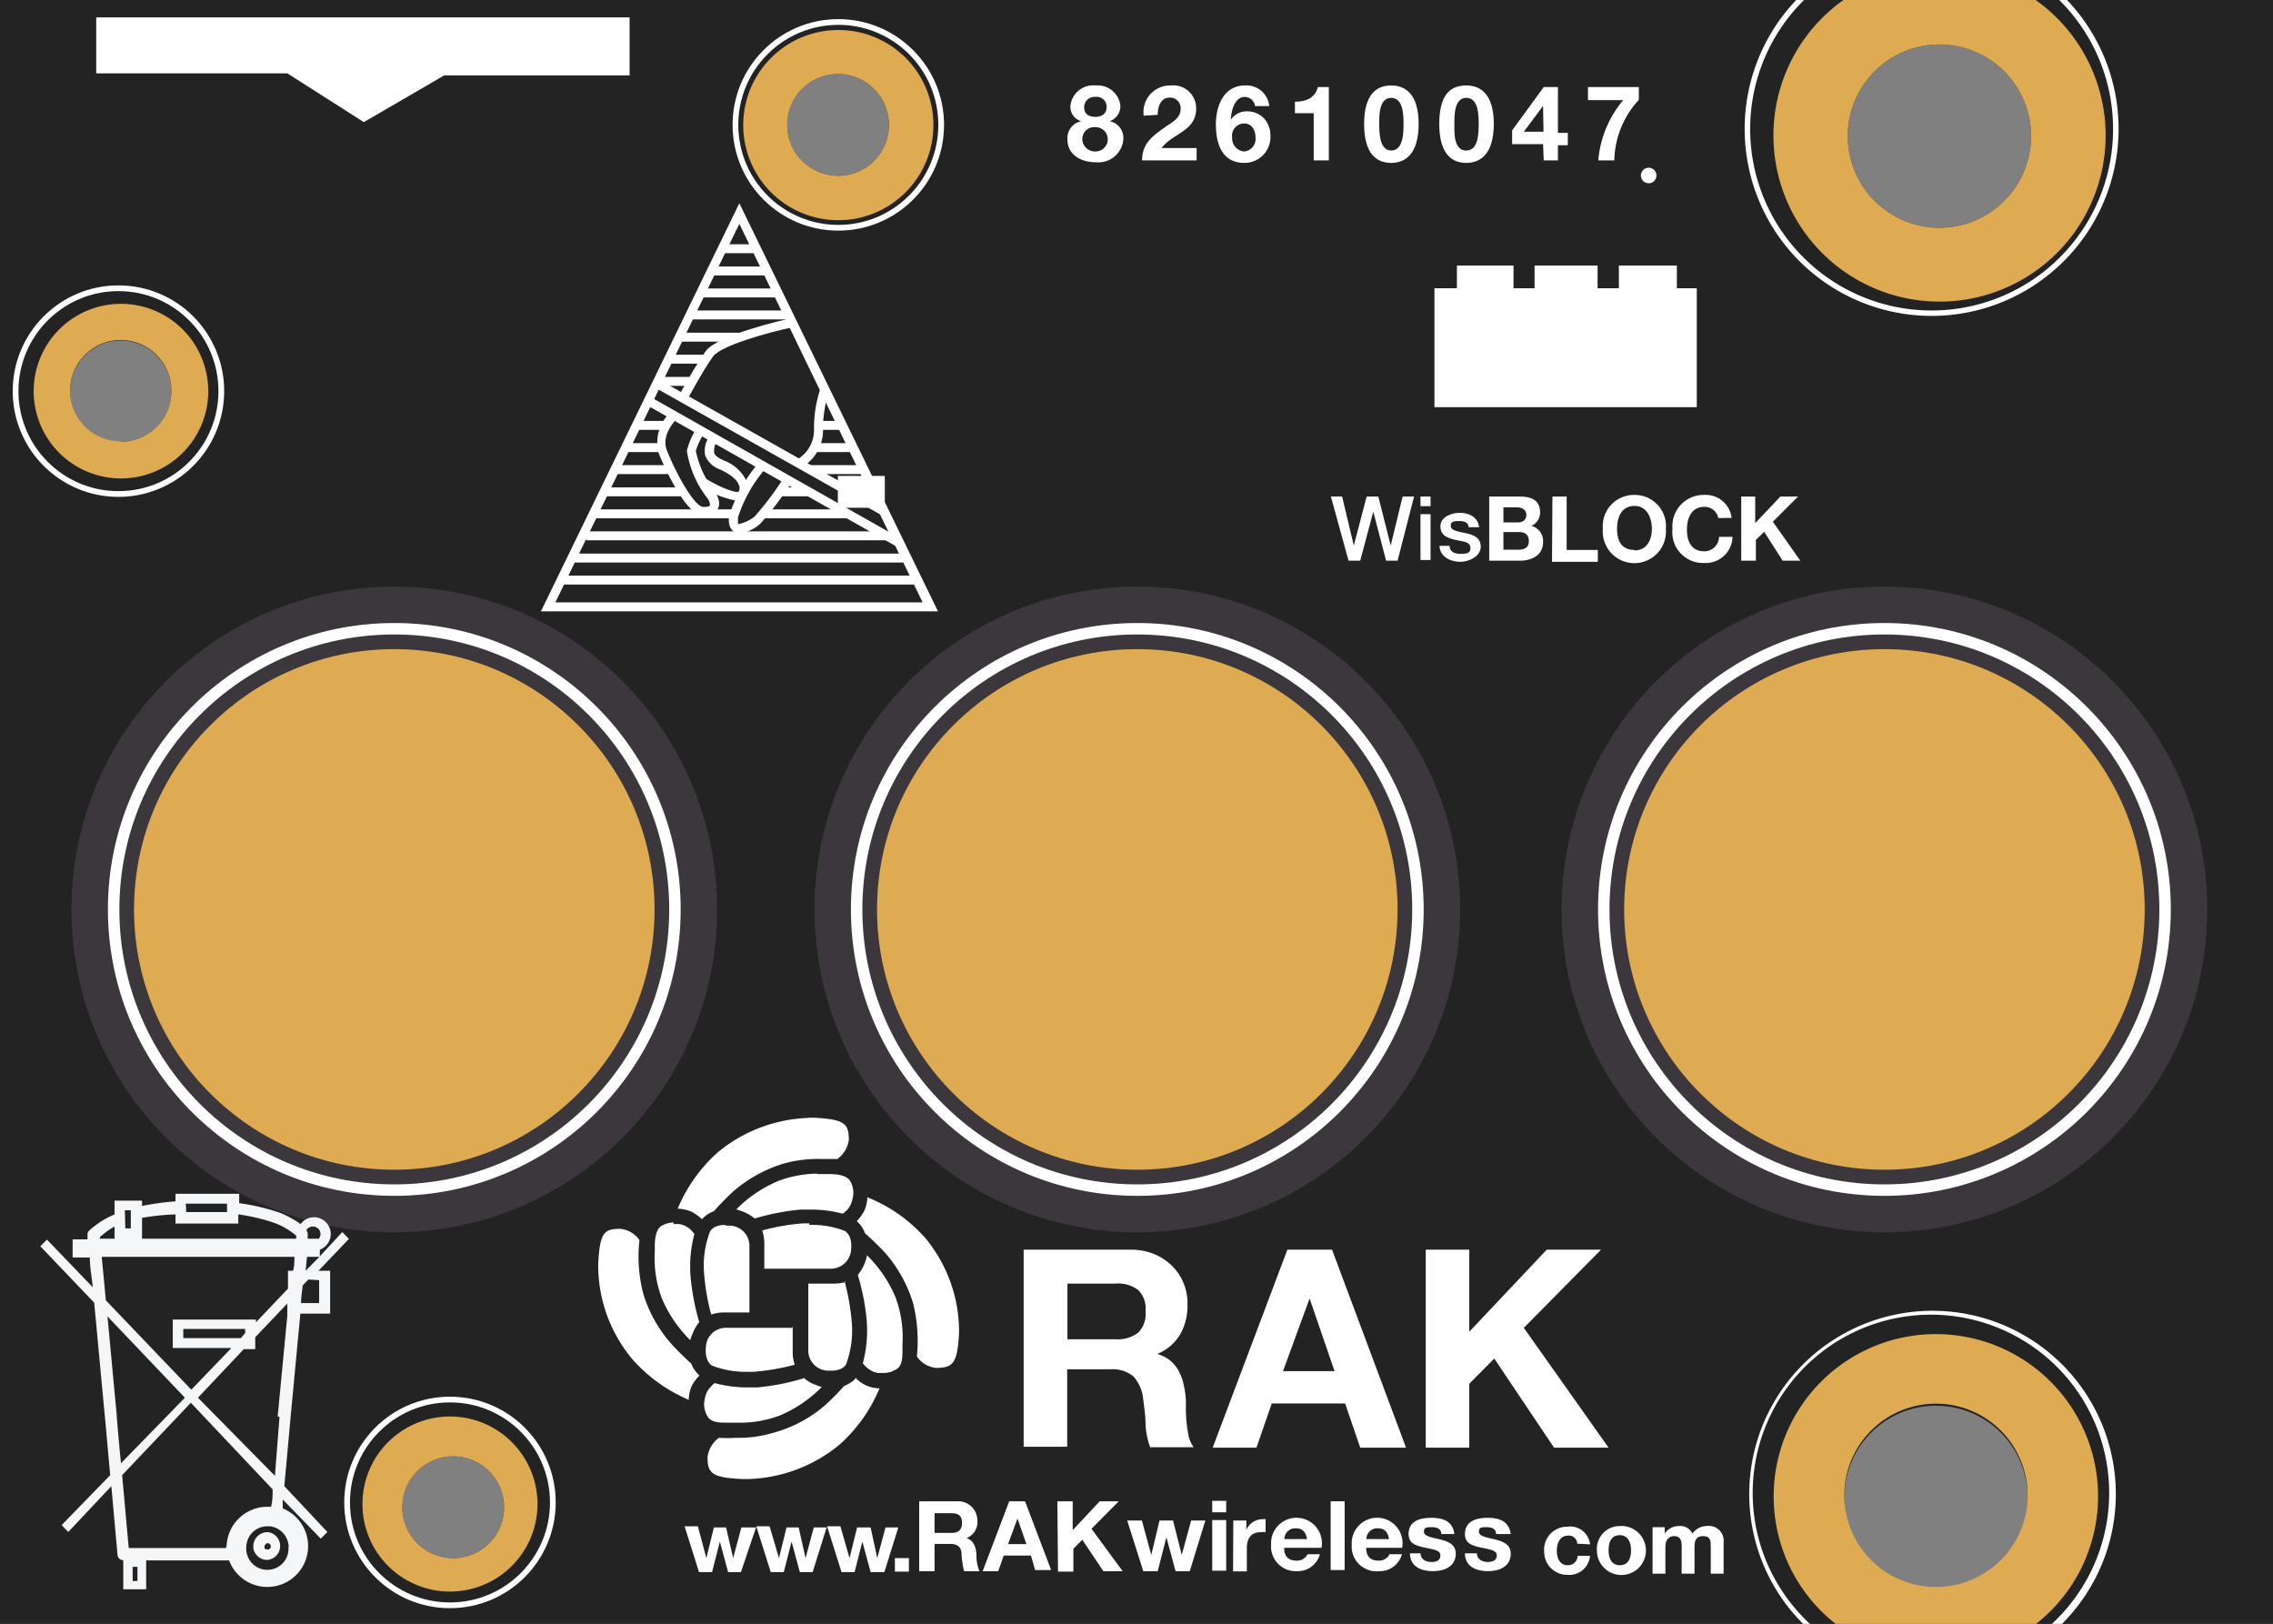 <svg xmlns="http://www.w3.org/2000/svg" viewBox="0 0 99.21 70.87"><rect x="0" y="0" width="99.21" height="70.87" fill="#808080" stroke="none"/><defs><style>.cls-1{fill:#232323;}.cls-2{fill:#dfab52;}.cls-3{fill:#fff;}.cls-4{fill:#3b373c;}.cls-5,.cls-7,.cls-8{fill:none;stroke:#fff;stroke-miterlimit:10;}.cls-5{stroke-width:0.25px;}.cls-6{fill:#f5f6f7;}.cls-8{stroke-width:0.5px;}</style></defs><g id="Layer_2" data-name="Layer 2"><g id="RAK14002_illustrations"><g id="RAK14002_Top-View"><path class="cls-1" d="M0,0V70.87H99.21V0ZM5.27,19.28a2.21,2.21,0,1,1,2.21-2.21A2.21,2.21,0,0,1,5.27,19.28ZM19.76,68A2.22,2.22,0,1,1,22,65.76,2.21,2.21,0,0,1,19.76,68ZM36.59,7.67A2.22,2.22,0,1,1,38.8,5.45,2.21,2.21,0,0,1,36.59,7.67ZM84.5,69.35a4,4,0,1,1,4-4A4,4,0,0,1,84.5,69.35Zm.15-59.41a4,4,0,1,1,4-4A4,4,0,0,1,84.65,9.94Z"/><path class="cls-2" d="M5.27,13.26a3.81,3.81,0,1,0,3.82,3.81A3.81,3.81,0,0,0,5.27,13.26Zm0,6a2.21,2.21,0,1,1,2.21-2.21A2.21,2.21,0,0,1,5.27,19.28Z"/><path class="cls-2" d="M36.59,1.31a4.15,4.15,0,1,0,4.15,4.14A4.14,4.14,0,0,0,36.59,1.31Zm0,6.36A2.22,2.22,0,1,1,38.8,5.45,2.21,2.21,0,0,1,36.59,7.67Z"/><path class="cls-2" d="M19.64,61.82a3.82,3.82,0,1,0,3.82,3.82A3.82,3.82,0,0,0,19.64,61.82ZM19.76,68A2.22,2.22,0,1,1,22,65.76,2.21,2.21,0,0,1,19.76,68Z"/><path class="cls-2" d="M88.85,0H80.46a7.25,7.25,0,1,0,8.39,0Zm-4.2,9.94a4,4,0,1,1,4-4A4,4,0,0,1,84.65,9.94Z"/><path class="cls-2" d="M80.12,70.87h8.75a7.08,7.08,0,1,0-8.75,0Zm4.38-9.61a4,4,0,1,1-4,4.05A4,4,0,0,1,84.5,61.26Z"/><circle class="cls-3" cx="71.96" cy="7.66" r="0.34"/><circle class="cls-4" cx="17.21" cy="39.69" r="14.09"/><circle class="cls-2" cx="17.21" cy="39.69" r="11.36"/><circle class="cls-4" cx="49.64" cy="39.69" r="14.09"/><circle class="cls-2" cx="49.64" cy="39.69" r="11.36"/><circle class="cls-4" cx="82.25" cy="39.69" r="14.09"/><circle class="cls-2" cx="82.25" cy="39.69" r="11.36"/><polygon class="cls-3" points="4.2 0.76 4.2 3.2 12.54 3.2 15.88 5.33 19.39 3.29 27.48 3.29 27.48 0.76 4.2 0.76"/><circle class="cls-5" cx="19.64" cy="65.57" r="4.49"/><circle class="cls-5" cx="5.17" cy="17.07" r="4.49"/><circle class="cls-5" cx="36.59" cy="5.45" r="4.49"/><path class="cls-3" d="M78.66,70.87H79a7.78,7.78,0,1,1,10.56,0H90a8,8,0,1,0-11.3,0Z"/><path class="cls-3" d="M90.22,0h-.34A7.92,7.92,0,1,1,78.74,0H78.4A8.16,8.16,0,1,0,90.22,0Z"/><g id="Layer_2-2" data-name="Layer 2"><g id="Layer_1-2" data-name="Layer 1-2"><path class="cls-6" d="M11.73,66.87a.62.62,0,0,0-.67.54v.06a.49.49,0,0,0,0,.12.62.62,0,0,0,.6.49.61.61,0,0,0,.06-1.21m-.06.74a.11.11,0,0,1-.08,0,.15.15,0,0,1,0-.2.14.14,0,0,1,.12-.06h0a.14.14,0,0,1,.12.14.14.14,0,0,1-.14.14"/><path class="cls-6" d="M15.23,54.07l-.29-.3-1,1.08-.6.61,0,0v0l.06-.61h.56v-.31a.73.73,0,0,0-.51-1.37.75.75,0,0,0-.33.25,4.59,4.59,0,0,0-.87-.48,9.35,9.35,0,0,0-1.81-.43V52.1H7.66v.33a11.92,11.92,0,0,0-1.46.2V52.4H5V53a3.82,3.82,0,0,0-1.11.71.25.25,0,0,0-.07.2c0,.06,0,.12,0,.18H3.17v.79h.75c0,.43.09.87.13,1.3l-2-2.08-.29.29,2.35,2.46c.16,1.66.31,3.34.47,5,.08.84.15,1.68.23,2.53L2.69,66.56l.29.3,1.88-2,.27,3a.25.25,0,0,0,.25.23v1.27h1V68.1H10a1.78,1.78,0,1,0,2.34-2.27l0-.39L14,67.15l.29-.29-1.88-2c.09-1,.19-2.06.28-3.08l.42-4.45h1.3V55.46H13.9Zm-1.57-.54a.33.33,0,0,1,.33.33.37.37,0,0,1-.07.2h-.49c0-.06,0-.12,0-.18a.26.26,0,0,0-.06-.19.32.32,0,0,1,.27-.16m-5.53-1h1.8v.37H8.13Zm-2.66.29h.26v.79H5.47ZM4.35,54A3.26,3.26,0,0,1,5,53.53v.53H4.36V54m.74,7.81c-.14-1.45-.27-2.91-.41-4.36L8.07,61,5.28,63.86c-.07-.7-.13-1.39-.19-2.09M6,69H5.79v-.62H6Zm3.87-1.56v.12H5.62c-.1-1.06-.19-2.12-.29-3.18l3-3.16L11.9,65c0,.25,0,.5-.07.76h-.16a1.78,1.78,0,0,0-1.78,1.77h0m2.7,0a.92.92,0,0,1-1.84.12.49.49,0,0,1,0-.12.92.92,0,0,1,.93-.92h.09a.93.93,0,0,1,.83.92m-.4-5.7L12,64.41,8.64,61l2-2.12h.5v-.52l1.4-1.47v.53h0l-.42,4.4M10.51,58.4H8V58H10.7v.18Zm2.28-2.94h-.22v.78l-1.4,1.47v-.12H7.54v1.24H10.1L8.35,60.65l-3.73-3.9-.18-1.9h8.41c0,.2,0,.41-.06.61m.13-1.4H6.2v-.91A10.25,10.25,0,0,1,7.66,53v.4H10.4V53a8.24,8.24,0,0,1,1.63.39,3.17,3.17,0,0,1,.9.54s0,.06,0,.1m1,1.84v1h-.79c0-.26.05-.52.07-.77l.25-.26Z"/></g></g><path class="cls-3" d="M32.27,9.77l8,16.52H24.24Zm0-.9L23.61,26.68H40.94Z"/><rect class="cls-3" x="33.44" y="13.82" width="0.39" height="11.41" transform="matrix(0.49, -0.87, 0.87, 0.49, 0.08, 39.18)"/><rect class="cls-3" x="33.59" y="14.29" width="0.39" height="12.62" transform="translate(-0.79 39.85) rotate(-60.48)"/><path class="cls-3" d="M30,17.44l-.35-.18c0-.05.65-1.22,1.15-1.93s3.44-1.38,3.77-1.45l.08.39c-1.19.25-3.19.82-3.53,1.29-.49.69-1.11,1.87-1.12,1.88"/><path class="cls-3" d="M35,20.39l-.2-.34a1.49,1.49,0,0,0,.73-1.34,5.36,5.36,0,0,1,.3-1.81l.37.12a5.51,5.51,0,0,0-.28,1.66A1.87,1.87,0,0,1,35,20.39"/><path class="cls-3" d="M30.77,22.49h-.15c-.82-.11-1.86-2.68-1.87-2.71A1.79,1.79,0,0,1,29.26,18l.27.29s-.7.67-.42,1.37c.45,1.13,1.21,2.42,1.56,2.46.18,0,.29,0,.31-.06s0-.2-.16-.39a4.43,4.43,0,0,1-.84-2,3.2,3.2,0,0,1,.44-1l.33.21a3.13,3.13,0,0,0-.38.8,4.37,4.37,0,0,0,.76,1.69c.34.43.27.71.2.84a.61.61,0,0,1-.56.26"/><path class="cls-3" d="M32.31,23.28a.5.5,0,0,1-.24-.06c-.14-.07-.3-.25-.25-.69a6.68,6.68,0,0,1,1.3-2.34l.3.25a6.19,6.19,0,0,0-1.21,2.14c0,.18,0,.27,0,.29s.44-.08.73-.33a13.56,13.56,0,0,0,1.27-1.69l.33.22a14.31,14.31,0,0,1-1.34,1.77,1.69,1.69,0,0,1-.93.44"/><path class="cls-3" d="M32.19,21.86a4.24,4.24,0,0,1-1.63-.66l.21-.33c.64.39,1.34.67,1.48.58a.34.34,0,0,0,0-.28c-.07-.23-.37-.47-.82-.68a1.07,1.07,0,0,1-.65-.61A1.07,1.07,0,0,1,31,19l.34.21a.7.7,0,0,0-.17.53c0,.13.19.25.43.36a1.77,1.77,0,0,1,1,.93.71.71,0,0,1-.08.6.36.36,0,0,1-.26.18l-.13,0"/><rect class="cls-3" x="31.52" y="10.66" width="1.58" height="0.39"/><rect class="cls-3" x="31.05" y="11.63" width="2.44" height="0.39"/><rect class="cls-3" x="30.58" y="12.59" width="3.38" height="0.39"/><rect class="cls-3" x="30.12" y="13.55" width="4.32" height="0.39"/><rect class="cls-3" x="29.73" y="14.52" width="2.56" height="0.39"/><rect class="cls-3" x="29.18" y="15.48" width="1.61" height="0.39"/><rect class="cls-3" x="28.8" y="16.45" width="1.36" height="0.39"/><rect class="cls-3" x="27.77" y="18.37" width="1.28" height="0.39"/><rect class="cls-3" x="35.75" y="18.37" width="1.02" height="0.39"/><rect class="cls-3" x="27.3" y="19.34" width="1.63" height="0.39"/><rect class="cls-3" x="35.58" y="19.34" width="1.63" height="0.39"/><rect class="cls-3" x="26.92" y="20.3" width="2.36" height="0.39"/><rect class="cls-3" x="35.37" y="20.3" width="2.35" height="0.39"/><rect class="cls-3" x="26.36" y="21.27" width="3.46" height="0.39"/><rect class="cls-3" x="34.07" y="21.27" width="1.24" height="0.39"/><rect class="cls-7" x="37.07" y="21.27" width="1.05" height="0.39"/><rect class="cls-3" x="25.9" y="22.23" width="6.11" height="0.39"/><rect class="cls-3" x="33.36" y="22.23" width="3.72" height="0.39"/><rect class="cls-3" x="25.58" y="23.19" width="13.08" height="0.39"/><rect class="cls-3" x="24.96" y="24.16" width="14.63" height="0.39"/><rect class="cls-3" x="24.44" y="25.12" width="15.6" height="0.39"/><circle class="cls-8" cx="17.21" cy="39.69" r="12.25"/><circle class="cls-8" cx="49.64" cy="39.69" r="12.25"/><circle class="cls-8" cx="82.25" cy="39.69" r="12.25"/><path class="cls-3" d="M47.82,3.73a1,1,0,0,1,1.08.87.69.69,0,0,1-.47.69h0a.74.74,0,0,1,.6.79,1.09,1.09,0,0,1-1.21,1c-.63,0-1.23-.32-1.23-1a.75.75,0,0,1,.61-.79h0a.65.65,0,0,1-.48-.67A1,1,0,0,1,47.82,3.73Zm0,2.88a.53.53,0,1,0,0-1.06.52.52,0,0,0-.58.51A.55.55,0,0,0,47.82,6.61Zm0-1.51c.27,0,.48-.14.48-.42a.43.43,0,0,0-.48-.45.45.45,0,0,0-.5.45C47.32,5,47.55,5.1,47.82,5.1Z"/><path class="cls-3" d="M49.92,5.05A1.16,1.16,0,0,1,51.1,3.73a1,1,0,0,1,1.11,1c0,1-1,1.06-1.51,1.73h1.53V7H49.85c0-.75.46-1.06,1-1.45.29-.2.68-.39.68-.79a.46.46,0,0,0-.48-.5c-.39,0-.52.4-.52.75Z"/><path class="cls-3" d="M54.78,4.63a.46.46,0,0,0-.44-.4c-.47,0-.6.63-.62,1h0a.82.82,0,0,1,.73-.37,1,1,0,0,1,.75.34,1.11,1.11,0,0,1,.25.72,1.13,1.13,0,0,1-1.13,1.19c-1,0-1.25-.86-1.25-1.68s.35-1.7,1.27-1.7a1,1,0,0,1,1.06.9ZM53.78,6a.57.57,0,0,0,.53.61A.55.55,0,0,0,54.8,6c0-.3-.15-.61-.49-.61A.53.53,0,0,0,53.78,6Z"/><path class="cls-3" d="M58,7h-.66V4.94h-.82v-.5c.46,0,.88-.15,1-.64H58Z"/><path class="cls-3" d="M60.72,3.73c.65,0,1.2.41,1.2,1.68s-.55,1.7-1.2,1.7-1.18-.41-1.18-1.7S60.08,3.73,60.72,3.73Zm0,2.84c.54,0,.54-.8.54-1.16s0-1.14-.54-1.14-.52.8-.52,1.14S60.2,6.57,60.72,6.57Z"/><path class="cls-3" d="M64,3.73c.65,0,1.2.41,1.2,1.68s-.55,1.7-1.2,1.7-1.18-.41-1.18-1.7S63.31,3.73,64,3.73Zm0,2.84c.54,0,.54-.8.54-1.16s0-1.14-.54-1.14-.52.8-.52,1.14S63.43,6.57,64,6.57Z"/><path class="cls-3" d="M67.35,6.29H66v-.6L67.38,3.8H68v2h.43v.54H68V7h-.62Zm0-1.67h0l-.84,1.13h.86Z"/><path class="cls-3" d="M71.53,4.36A4,4,0,0,0,70.46,7h-.7a4.7,4.7,0,0,1,1.09-2.63H69.31V3.8h2.22Z"/><path class="cls-3" d="M49.35,54.54a2.67,2.67,0,0,1,1,.18,2.51,2.51,0,0,1,.8.52,2.28,2.28,0,0,1,.68,1.68,2.53,2.53,0,0,1-.32,1.32,2.07,2.07,0,0,1-1,.85v0a1.61,1.61,0,0,1,.58.3,1.54,1.54,0,0,1,.37.47,2.14,2.14,0,0,1,.21.6,3.51,3.51,0,0,1,.09.65c0,.14,0,.3,0,.49a6.41,6.41,0,0,0,.13,1.12,1.37,1.37,0,0,0,.21.44h-1.9a3.35,3.35,0,0,1-.2-1c0-.37-.06-.74-.1-1.08a1.73,1.73,0,0,0-.42-1,1.4,1.4,0,0,0-1-.32h-1.9v3.38h-1.9V54.54Zm-.67,3.91a1.49,1.49,0,0,0,1-.29,1.18,1.18,0,0,0,.32-.95,1.14,1.14,0,0,0-.32-.91,1.45,1.45,0,0,0-1-.28H46.59v2.43Z"/><path class="cls-3" d="M58.14,54.54l3.23,8.64h-2l-.66-1.93H55.51l-.67,1.93H52.93l3.26-8.64Zm.11,5.3-1.09-3.17h0L56,59.84Z"/><polygon class="cls-3" points="64.13 54.54 64.13 58.12 67.51 54.54 69.88 54.54 66.51 57.95 70.21 63.18 67.83 63.18 65.22 59.29 64.13 60.39 64.13 63.18 62.23 63.18 62.23 54.54 64.13 54.54"/><path class="cls-3" d="M35.32,53.46a3.89,3.89,0,0,1,1.55.26h0s.34.16.28.8a.89.89,0,0,1-.91.85h-.1l-2.06,0-.72,0c0-.34,0-.95,0-1.17a2.1,2.1,0,0,0-.09-.5,9.16,9.16,0,0,1,1.8-.31h.26"/><path class="cls-3" d="M35.65,51.24h.58c.33,0,.74.06.88.31a1,1,0,0,1,.1.77,1,1,0,0,1-.24.49l-.18.16a5.34,5.34,0,0,0-1.43-.18h-.42a10.07,10.07,0,0,0-2,.39,1.89,1.89,0,0,0-.53-.31l-.27-.09a5.59,5.59,0,0,1,1.83-1.24,5,5,0,0,1,1.72-.32"/><path class="cls-3" d="M35.28,48.78h.24c1.34.07,1.52.25,1.53.95a1.22,1.22,0,0,1-.5.85c-.14,0-.42,0-.76,0a5.57,5.57,0,0,0-1.58.2A6.06,6.06,0,0,0,32,52c-.36.33-.71.71-.84.86a1.3,1.3,0,0,0-.41.24,1.14,1.14,0,0,0-.11.11,2.15,2.15,0,0,0-.46-.33,1.74,1.74,0,0,0-.6-.13,6.8,6.8,0,0,1,1.75-2.46,6.54,6.54,0,0,1,3.94-1.5h0"/><path class="cls-3" d="M36.87,55.94a10,10,0,0,1,.31,1.8,4.23,4.23,0,0,1-.25,1.8v0h0s-.13.28-.64.28h-.16a.88.88,0,0,1-.85-.92v-.25c0-.52,0-1.6,0-1.9s0-.48,0-.73l1.15,0a1.81,1.81,0,0,0,.51-.08"/><path class="cls-3" d="M37.84,54.78a5.66,5.66,0,0,1,1.24,1.82,5,5,0,0,1,.31,2.07v.24c0,.32,0,.74-.31.87a1,1,0,0,1-.51.14l-.26,0a1,1,0,0,1-.49-.25,1.29,1.29,0,0,1-.16-.17,5.55,5.55,0,0,0,.17-1.86,10,10,0,0,0-.39-2,1.89,1.89,0,0,0,.31-.53,2,2,0,0,0,.08-.26"/><path class="cls-3" d="M37.9,52.27A6.69,6.69,0,0,1,40.36,54a6.39,6.39,0,0,1,1.5,4.17c-.07,1.34-.26,1.52-1,1.53a1.15,1.15,0,0,1-.84-.5,6.83,6.83,0,0,0-.17-2.34,6,6,0,0,0-1.24-2.21c-.34-.36-.73-.72-.86-.83a1.14,1.14,0,0,0-.24-.41l-.11-.12a1.92,1.92,0,0,0,.33-.46,1.64,1.64,0,0,0,.13-.59"/><path class="cls-3" d="M34.6,57.89c0,.35,0,1,0,1.16a1.52,1.52,0,0,0,.09.51,10.08,10.08,0,0,1-1.81.31h-.25a4.09,4.09,0,0,1-1.55-.27h0s-.33-.17-.27-.8a.87.87,0,0,1,.91-.85h.13l2,0c.21,0,.5,0,.72,0"/><path class="cls-3" d="M35.08,60.13a1.48,1.48,0,0,0,.53.31,1.14,1.14,0,0,0,.26.09,5.66,5.66,0,0,1-1.82,1.24,4.87,4.87,0,0,1-1.73.32h-.57c-.33,0-.74,0-.88-.3a1,1,0,0,1-.1-.77.89.89,0,0,1,.25-.49,1.37,1.37,0,0,1,.17-.17,5.37,5.37,0,0,0,1.44.19h.42a10,10,0,0,0,2-.39"/><path class="cls-3" d="M37.33,60.12a1.45,1.45,0,0,0,1.06.47,6.8,6.8,0,0,1-1.75,2.46,6.55,6.55,0,0,1-4,1.5h-.22c-1.35-.06-1.53-.25-1.54-.94a1.22,1.22,0,0,1,.5-.86,6.1,6.1,0,0,0,.76,0,5.24,5.24,0,0,0,1.58-.21A5.78,5.78,0,0,0,36,61.34a10.46,10.46,0,0,0,.84-.85,1.52,1.52,0,0,0,.41-.24l.12-.12"/><path class="cls-3" d="M31.7,53.49h.16a.88.88,0,0,1,.85.91v.09c0,1.13,0,1.84,0,2.07s0,.52,0,.72l-1.16,0a1.71,1.71,0,0,0-.51.09,10.08,10.08,0,0,1-.31-1.81,4.16,4.16,0,0,1,.26-1.81h0s.13-.29.64-.29"/><path class="cls-3" d="M29.4,53.42l.26,0a1,1,0,0,1,.49.25l.16.18a5.49,5.49,0,0,0-.17,1.85,10.18,10.18,0,0,0,.38,2,1.73,1.73,0,0,0-.3.53,1.14,1.14,0,0,0-.09.26,5.66,5.66,0,0,1-1.24-1.82,5,5,0,0,1-.31-2.06v-.24c0-.33.06-.75.31-.88a1.15,1.15,0,0,1,.51-.14"/><path class="cls-3" d="M27.07,53.63a1.15,1.15,0,0,1,.84.49,6.42,6.42,0,0,0,.17,2.35,5.86,5.86,0,0,0,1.24,2.2c.32.35.68.69.85.84a1.33,1.33,0,0,0,.25.41.57.57,0,0,0,.11.11,1.89,1.89,0,0,0-.34.46,1.74,1.74,0,0,0-.13.6,6.83,6.83,0,0,1-2.45-1.76,6.38,6.38,0,0,1-1.5-4.17c.07-1.35.25-1.53.94-1.53h0"/><path class="cls-3" d="M32.34,68.61h-.56l-.36-1.33h0l-.34,1.33h-.57l-.63-2h.58L30.83,68h0l.33-1.34h.53L32,68h0l.36-1.34H33Z"/><path class="cls-3" d="M35.47,68.61h-.56l-.36-1.33h0l-.34,1.33h-.57l-.63-2h.58L34,68h0l.33-1.34h.53L35.16,68h0l.36-1.34h.56Z"/><path class="cls-3" d="M38.6,68.61H38l-.36-1.33h0l-.34,1.33h-.57l-.63-2h.58L37.08,68h0l.33-1.34H38L38.29,68h0l.36-1.34h.56Z"/><path class="cls-3" d="M39.06,68h.61v.59h-.61Z"/><path class="cls-3" d="M40.12,65.52h1.65a.84.84,0,0,1,.89.84.75.75,0,0,1-.48.77h0c.33.09.42.41.44.72a1.74,1.74,0,0,0,.13.72h-.67a3.87,3.87,0,0,1-.11-.73c0-.32-.17-.46-.51-.46h-.67v1.19h-.67Zm.67,1.38h.74c.3,0,.46-.13.46-.44s-.16-.42-.46-.42h-.74Z"/><path class="cls-3" d="M44.05,65.52h.69l1.14,3h-.7L45,67.89H43.81l-.24.68h-.68ZM44,67.39h.8l-.39-1.12h0Z"/><path class="cls-3" d="M46.15,65.52h.67v1.26L48,65.52h.83l-1.19,1.2L49,68.57h-.84l-.92-1.37-.39.39v1h-.67Z"/><path class="cls-3" d="M51.93,68.57h-.62l-.4-1.48h0l-.38,1.48H49.9l-.7-2.21h.64l.41,1.5h0l.36-1.5h.59l.38,1.5h0l.41-1.5h.62Z"/><path class="cls-3" d="M53.52,66h-.61v-.5h.61Zm-.61.34h.61v2.21h-.61Z"/><path class="cls-3" d="M53.83,66.36h.57v.41h0a.78.78,0,0,1,.71-.47l.13,0v.57a.78.78,0,0,0-.22,0c-.45,0-.6.31-.6.71v1h-.6Z"/><path class="cls-3" d="M56.05,67.55c0,.39.2.56.54.56a.5.5,0,0,0,.48-.28h.54a1,1,0,0,1-1,.74,1.08,1.08,0,0,1-1.13-1.16,1.11,1.11,0,1,1,2.2.14Zm1-.38c-.06-.31-.19-.47-.49-.47a.47.47,0,0,0-.5.47Z"/><path class="cls-3" d="M58.08,65.52h.61v3h-.61Z"/><path class="cls-3" d="M59.63,67.55c0,.39.2.56.54.56a.5.5,0,0,0,.48-.28h.54a1,1,0,0,1-1,.74A1.08,1.08,0,0,1,59,67.41a1.11,1.11,0,1,1,2.2.14Zm1-.38c-.06-.31-.19-.47-.49-.47a.47.47,0,0,0-.5.47Z"/><path class="cls-3" d="M62,67.79c0,.26.23.38.47.38s.4-.07.4-.29-.26-.25-.69-.34-.7-.2-.7-.59c0-.56.48-.71,1-.71s.93.16,1,.71h-.57c0-.24-.2-.3-.42-.3s-.34,0-.34.2.35.25.69.33.7.21.7.62c0,.58-.51.77-1,.77s-1-.19-1-.78Z"/><path class="cls-3" d="M64.46,67.79c0,.26.24.38.47.38s.4-.07.4-.29-.26-.25-.69-.34-.7-.2-.7-.59c0-.56.49-.71,1-.71s.93.16,1,.71H65.3c0-.24-.2-.3-.42-.3s-.33,0-.33.2.34.25.68.33.71.21.71.62c0,.58-.51.77-1,.77s-1-.19-1-.78Z"/><path class="cls-3" d="M68.84,67.37a.36.36,0,0,0-.41-.35c-.36,0-.48.36-.48.66s.12.63.47.63a.42.42,0,0,0,.44-.41h.54a.91.91,0,0,1-1,.83,1,1,0,0,1-1-1,1,1,0,0,1,1-1.1.87.87,0,0,1,1,.77Z"/><path class="cls-3" d="M70.7,66.6a1.07,1.07,0,1,1-1,1.07A1,1,0,0,1,70.7,66.6Zm0,1.71c.38,0,.49-.32.49-.64S71.08,67,70.7,67s-.49.32-.49.65S70.32,68.31,70.7,68.31Z"/><path class="cls-3" d="M72.13,66.65h.53v.28h0a.74.74,0,0,1,.62-.33.59.59,0,0,1,.59.33.77.77,0,0,1,.62-.33.65.65,0,0,1,.74.72v1.36h-.56V67.53c0-.27,0-.49-.34-.49s-.37.26-.37.51v1.13H73.4V67.54c0-.23,0-.5-.34-.5-.11,0-.37.07-.37.46v1.18h-.56Z"/><polygon class="cls-3" points="70.66 11.59 70.66 12.58 69.73 12.58 69.73 11.59 66.98 11.59 66.98 12.58 66.06 12.58 66.06 11.59 63.59 11.59 63.59 12.58 62.61 12.58 62.61 17.77 74.06 17.77 74.06 12.58 73.19 12.58 73.19 11.59 70.66 11.59"/><path class="cls-3" d="M58.09,21.67h.49l.51,2.14h0l.56-2.14h.51l.54,2.14h0l.52-2.14h.5L61,24.47h-.5l-.56-2.14h0l-.57,2.14h-.51Z"/><path class="cls-3" d="M62,21.67h.44v.42H62Zm0,.77h.44v2H62Z"/><path class="cls-3" d="M63.27,23.82c0,.26.22.35.46.35s.47,0,.45-.27-.33-.26-.66-.34-.65-.18-.65-.59.48-.59.85-.59.79.17.84.63H64.1c0-.22-.21-.27-.41-.27s-.37,0-.37.21.33.25.66.32.65.19.65.59-.48.66-.9.66-.89-.23-.9-.7Z"/><path class="cls-3" d="M65,21.67h1.32c.54,0,.9.17.9.69a.63.63,0,0,1-.38.59.68.68,0,0,1,.51.71c0,.56-.48.81-1,.81H65Zm.62,1.13h.62c.22,0,.38-.1.38-.33s-.2-.33-.42-.33h-.58Zm0,1.19h.66c.24,0,.45-.08.45-.37s-.17-.4-.44-.4h-.67Z"/><path class="cls-3" d="M67.76,21.67h.62V24h1.36v.52h-2Z"/><path class="cls-3" d="M71.34,21.6a1.36,1.36,0,0,1,1.37,1.48,1.38,1.38,0,1,1-2.75,0A1.36,1.36,0,0,1,71.34,21.6Zm0,2.42c.55,0,.76-.47.76-.94s-.21-1-.76-1-.76.47-.76,1S70.78,24,71.34,24Z"/><path class="cls-3" d="M75,22.61a.61.61,0,0,0-.61-.49c-.55,0-.76.47-.76,1s.21.94.76.94a.64.64,0,0,0,.64-.63h.59a1.17,1.17,0,0,1-1.23,1.14A1.34,1.34,0,0,1,73,23.08a1.36,1.36,0,0,1,1.37-1.48,1.14,1.14,0,0,1,1.21,1Z"/><path class="cls-3" d="M76,21.67h.61v1.16l1.1-1.16h.77l-1.1,1.1,1.2,1.7h-.77L77,23.21l-.36.35v.91H76Z"/></g></g></g></svg>